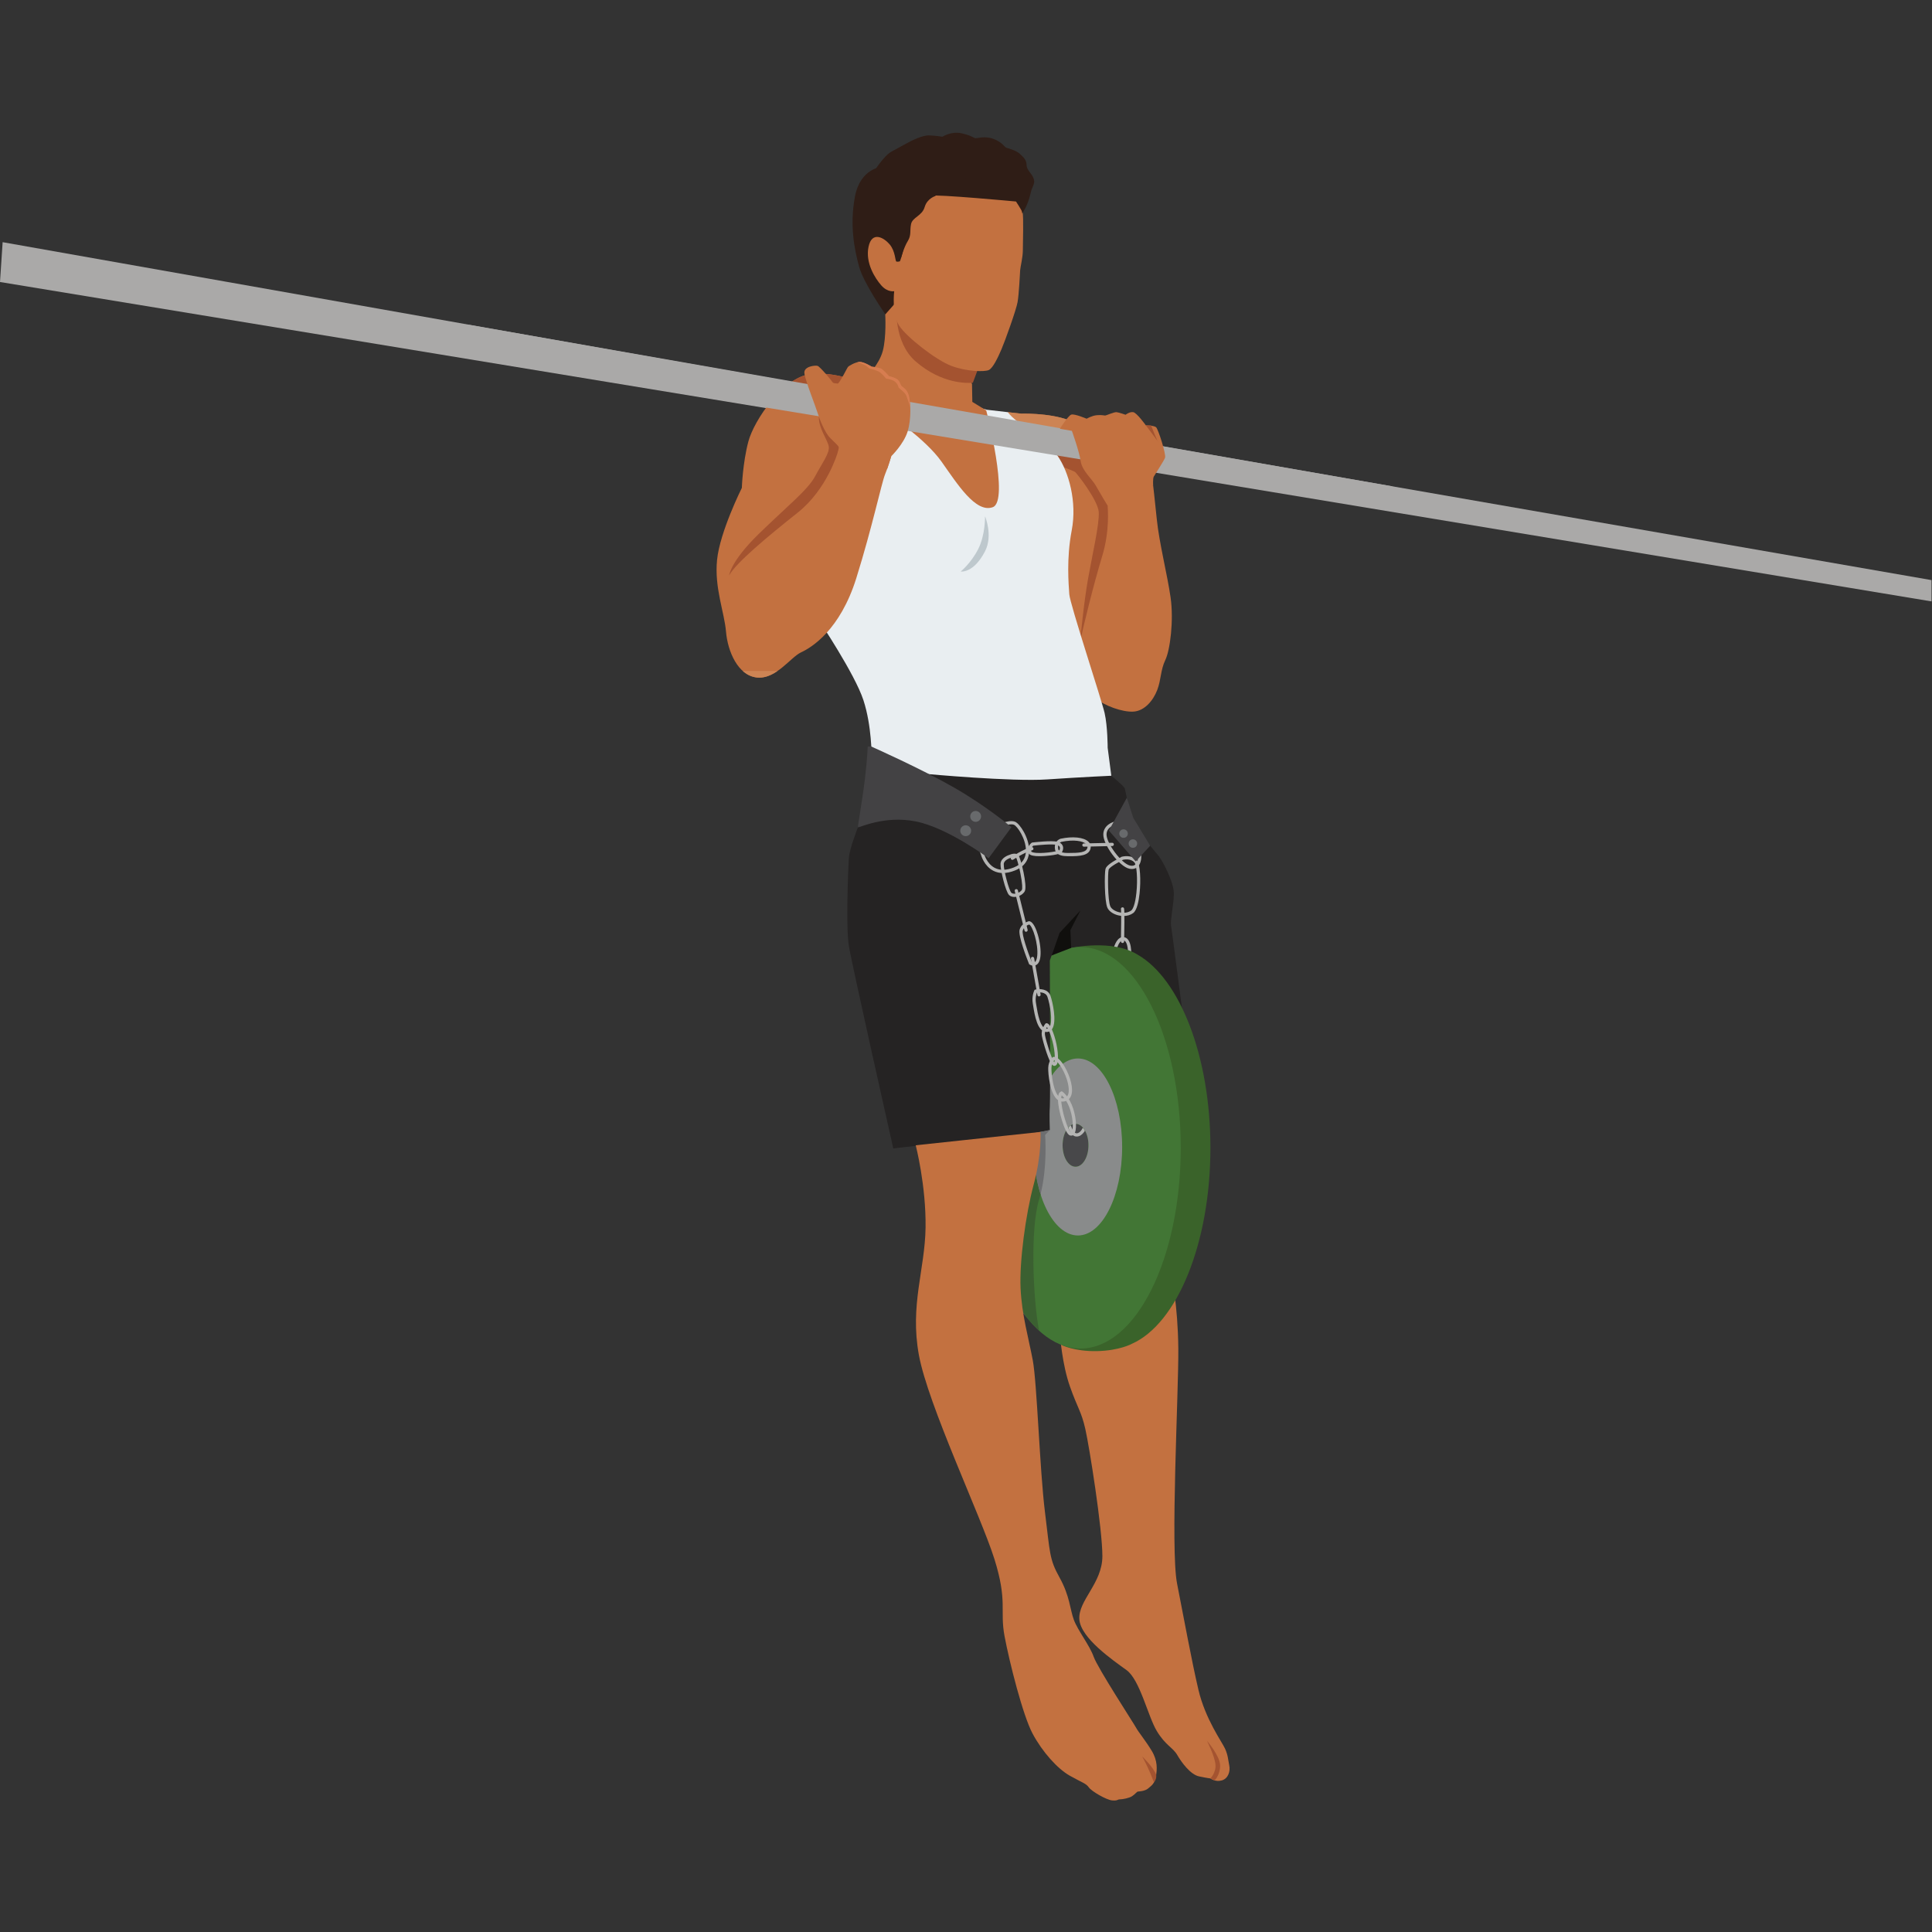 <?xml version="1.0" encoding="UTF-8" standalone="no"?>
<svg
   xmlns:dc="http://purl.org/dc/elements/1.1/"
   xmlns:cc="http://creativecommons.org/ns#"
   xmlns:rdf="http://www.w3.org/1999/02/22-rdf-syntax-ns#"
   xmlns:svg="http://www.w3.org/2000/svg"
   xmlns="http://www.w3.org/2000/svg"
   viewBox="0 0 2666.667 2666.667"
   height="2666.667"
   width="2666.667"
   xml:space="preserve"
   id="svg2"
   version="1.1"><rect x="0" y="0" width="2666.667" height="2666.667" fill="#333333" stroke="none"/><defs
     id="defs6" /><g
     transform="matrix(1.333,0,0,-1.333,0,2666.667)"
     id="g10"><g
       transform="scale(0.1)"
       id="g12"><g
         transform="scale(1.227)"
         id="g14"><path
           id="path16"
           style="fill:none;fill-opacity:1;fill-rule:nonzero;stroke:none"
           d="M 16300,0 H 0 V 16300 H 16300 V 0" /></g><g
         transform="scale(1.227)"
         id="g18"><path
           id="path20"
           style="fill:#aaa9a8;fill-opacity:1;fill-rule:nonzero;stroke:none"
           d="M 22.228,14260.3 6680.93,13081.8 16300,11408.5 v -179.7 L 6462.87,12860.4 0,13924.2 l 22.228,336.1" /></g><path
         id="path22"
         style="fill:#48484a;fill-opacity:1;fill-rule:nonzero;stroke:none"
         d="m 10870.5,7608.6 h 630.398 v 937.5 H 10870.5 Z" /><path
         id="path24"
         style="fill:#c37140;fill-opacity:1;fill-rule:nonzero;stroke:none"
         d="m 10838.7,6570.2 c 3.3,-66.3 138.8,-403.6 138.8,-403.6 0,0 21,-290.1 100.9,-517.1 79.8,-227.1 117.7,-256.5 159.7,-441.5 42.1,-184.9 176.6,-1034.2 176.6,-1315.9 0,-281.6 -251.2,-458.2 -238.6,-653.7 12.6,-195.5 350,-425.7 488.7,-526.6 138.8,-100.9 221.6,-478.2 312.6,-629.5 91,-151.4 166.7,-170.3 213,-250.2 46.2,-79.8 136.6,-201.8 224.9,-220.7 88.3,-18.9 117.7,-21 117.7,-21 0,0 50.4,-39.9 117.7,-21 67.3,18.9 90.4,94.6 77.8,155.5 -12.6,61 -12.6,105.1 -44.2,174.5 -31.5,69.4 -203.9,304.8 -275.3,609.6 -71.5,304.8 -149.3,735.7 -220.7,1097.3 -71.5,361.5 16.8,1982.2 12.6,2435.2 -4.2,453 -71.5,759.9 -71.5,759.9 l -1290.7,-231.2" /><path
         id="path26"
         style="fill:#252323;fill-opacity:1;fill-rule:nonzero;stroke:none"
         d="m 11507.2,11972.4 c 0,0 130.3,-105.1 138.7,-130.3 8.4,-25.2 50.5,-235.4 63.1,-306.9 12.6,-71.4 256.4,-353.1 290.1,-395.2 33.6,-42 159.7,-269 155.5,-395.1 -4.2,-126.2 -37.8,-273.3 -29.4,-319.6 8.4,-46.2 167.1,-1271.7 167.1,-1271.7 l -1321.1,-813.5 c 0,0 -151.4,-88.3 -744.2,-132.4 -592.75,-44.2 -977.42,-94.6 -977.42,-94.6 0,0 -428.82,1904.4 -460.35,2099.9 -31.53,195.5 -6.31,807.2 0,905 6.31,97.7 94.59,321.6 94.59,321.6 0,0 451.67,496.9 472.96,583.3 21.3,86.4 107.21,372.1 561.25,378.4 454.07,6.3 955.87,-126.4 955.87,-126.4 l 633.3,-302.5" /><path
         id="path28"
         style="fill:#b5b5b4;fill-opacity:1;fill-rule:nonzero;stroke:none"
         d="m 11147.7,8236.6 c -68.4,0 -94.1,115.3 -96.8,128.5 -1.8,9 4,17.9 13,19.8 9.1,1.8 18,-4 19.8,-13.1 5.5,-26.3 29,-101.7 64,-101.7 43.5,0 69.1,68.6 69.4,69.3 3.1,8.7 12.7,13.3 21.4,10.2 8.7,-3.1 13.2,-12.7 10.2,-21.4 -1.4,-3.7 -33.1,-91.6 -101,-91.6" /><path
         id="path30"
         style="fill:#c37140;fill-opacity:1;fill-rule:nonzero;stroke:none"
         d="m 10435.1,15737.2 141.9,-15.7 c 0,0 457.2,15.7 627.5,-148.2 170.3,-164 462.4,-821.9 449.8,-985.9 -12.6,-164 -109.3,-550.7 -147.1,-782 -37.8,-231.2 -134.2,-523 -262.6,-551.6 -128.4,-28.5 -145.2,-459.1 -347,0 -201.8,459.1 -462.5,2483.4 -462.5,2483.4" /><path
         id="path32"
         style="fill:#f0d3bf;fill-opacity:1;fill-rule:nonzero;stroke:none"
         d="m 10577,15721.5 c 0,0 11.9,0.4 32.6,0.4 -20.7,0 -32.6,-0.4 -32.6,-0.4 m 40.3,0.4 c -2.7,0 -5.2,0 -7.7,0 2.4,0 5,0 7.7,0 m -180.5,2.3 c 0,0 0,0.1 0,0.1 0,0 0,0 0,-0.1 m -0.3,2.5 c 0,0.1 0,0.1 0,0.2 0,-0.1 0,-0.1 0,-0.2 m -0.1,1.2 c -0.1,0.1 -0.1,0.2 -0.1,0.3 0,-0.1 0,-0.2 0.1,-0.3 m -0.2,0.8 c 0,0.1 0,0.2 0,0.2 0,-0.1 0,-0.1 0,-0.2 m 0,0.6 c 0,0 0,0.1 -0.1,0.2 0.1,-0.1 0.1,-0.2 0.1,-0.2 m -0.2,1.5 c -0.1,0.3 -0.1,0.7 -0.2,1 0.1,-0.3 0.1,-0.7 0.2,-1 m -0.2,1.3 c 0,0 0,0.1 0,0.1 0,0 0,-0.1 0,-0.1 m 0,0.3 c 0,0.1 -0.1,0.1 -0.1,0.2 0,-0.1 0.1,-0.1 0.1,-0.2 m -0.1,0.3 c 0,0.1 0,0.1 0,0.2 0,-0.1 0,-0.1 0,-0.2 m -0.1,0.6 c 0,0.2 0,0.3 0,0.4 0,-0.1 0,-0.2 0,-0.4 m 0,0.6 c 0,0 0,0 0,0.1 0,-0.1 0,-0.1 0,-0.1 m -0.1,0.2 v 0.1 -0.1 m 0,0.5 c 0,0 0,0 0,0.1 0,-0.1 0,-0.1 0,-0.1 m 0,0.2 c -0.1,0.1 -0.1,0.2 -0.1,0.3 0,-0.1 0,-0.2 0.1,-0.3 m -0.1,0.4 c 0,0.1 0,0.2 0,0.3 0,-0.1 0,-0.2 0,-0.3 m -0.1,0.4 c 0,0.1 0,0.2 0,0.2 0,0 0,-0.1 0,-0.2 m 0,0.4 c 0,0 0,0 0,0 0,0 0,0 0,0 m 0,0.1 c 0,0 0,0.1 0,0.1 0,0 0,-0.1 0,-0.1 m 0,0.2 c 0,0 0,0 0,0 0,0 0,0 0,0 m -0.1,0.5 c 0,0 0,0.1 0,0.1 0,0 0,-0.1 0,-0.1 m 0,0.2 c 0,0.1 0,0.1 0,0.1 0,0 0,0 0,-0.1 m -0.1,0.2 c 0,0 0,0 0,0 0,0 0,0 0,0 m 0,0 c 0,0 0,0 0,0 v 0 c 0,0 0,0 0,0" /><path
         id="path34"
         style="fill:#cd8454;fill-opacity:1;fill-rule:nonzero;stroke:none"
         d="m 11304.8,15444 h -830 c -20.1,143.9 -33.4,245.6 -38,280.2 0,0.1 0,0.1 0,0.1 -0.1,0.9 -0.2,1.6 -0.3,2.4 0,0.1 0,0.1 0,0.2 -0.1,0.3 -0.1,0.7 -0.1,1 -0.1,0.1 -0.1,0.2 -0.1,0.3 0,0.2 0,0.4 -0.1,0.5 0,0.1 0,0.1 0,0.2 0,0.1 0,0.2 0,0.4 0,0 0,0.1 -0.1,0.2 0,0.4 -0.1,0.9 -0.1,1.3 -0.1,0.3 -0.1,0.7 -0.2,1 0,0.1 0,0.2 0,0.3 0,0 0,0.1 0,0.1 0,0.1 0,0.1 0,0.2 0,0.1 -0.1,0.1 -0.1,0.2 0,0 0,0 0,0.1 0,0.1 0,0.1 0,0.2 0,0.2 0,0.3 -0.1,0.4 0,0.2 0,0.3 0,0.4 0,0 0,0.1 0,0.2 0,0 0,0 0,0.1 0,0 -0.1,0.1 -0.1,0.1 v 0.1 c 0,0.1 0,0.2 0,0.4 0,0 0,0 0,0.1 0,0 0,0.1 0,0.1 -0.1,0.1 -0.1,0.2 -0.1,0.3 0,0.1 0,0.1 0,0.1 0,0.1 0,0.2 0,0.3 0,0 0,0.1 -0.1,0.1 0,0.1 0,0.2 0,0.2 0,0.1 0,0.1 0,0.2 0,0 0,0 0,0 0,0 0,0.1 0,0.1 0,0 0,0.1 0,0.1 0,0 0,0 0,0.1 0,0 0,0 0,0 -0.1,0.2 -0.1,0.4 -0.1,0.5 0,0 0,0.1 0,0.1 0,0 0,0 0,0.1 0,0.1 0,0.1 0,0.1 0,0.1 -0.1,0.1 -0.1,0.1 0,0 0,0 0,0 0,0 0,0 0,0 0,0 0,0 0,0 l 141.9,-15.7 v 0 c 0,0 11.9,0.4 32.6,0.4 v 0 0 c 2.5,0 5,0 7.7,0 115.4,-0.6 447.7,-14.3 587.2,-148.6 30.4,-29.3 64.6,-74.3 100.3,-129.3" /><path
         id="path36"
         style="fill:#b5b5b4;fill-opacity:1;fill-rule:nonzero;stroke:none"
         d="m 11558.8,10162.4 121,-29.2 c 0.2,46.3 -7.3,126.8 -45.8,134.9 -7.9,1.7 -15,0.2 -22.4,-4.7 -26.4,-17.4 -44.6,-69.6 -52.8,-101 z m 152.4,-71.2 -192,46.2 3.1,15.8 c 2.1,10.7 22.1,106 70.9,138.2 14.9,9.8 31,13 47.8,9.5 81.3,-17.3 72.8,-172.3 71.6,-190 l -1.4,-19.7" /><path
         id="path38"
         style="fill:#a45330;fill-opacity:1;fill-rule:nonzero;stroke:none"
         d="m 10956.4,15188.6 c 0,0 159.8,-58.9 176.6,-71.5 16.8,-12.6 235.5,-292 243.9,-412.9 8.4,-121 -63.1,-428.5 -109.3,-684.7 -46.3,-256.1 -84.1,-663.9 -84.1,-663.9 0,0 239.6,-21 302.7,227 63,248.1 -4.2,1223.4 0,1299.1 4.2,75.7 -67.3,298.5 -134.6,378.4 -67.2,79.8 -49.4,168.1 -171.8,168.1 -122.5,0 -168.7,46.3 -265.4,0 -96.7,-46.2 -29.4,-168.1 -21,-180.8 8.4,-12.6 63,-58.8 63,-58.8" /><path
         id="path40"
         style="fill:#c37140;fill-opacity:1;fill-rule:nonzero;stroke:none"
         d="m 11469.4,14768.2 c 0,-29.4 25.2,-256.5 -58.9,-529.7 -84.1,-273.3 -201.8,-752.6 -227,-882.9 -25.3,-130.3 84.1,-504.5 163.9,-580.2 79.9,-75.6 277.5,-147.1 391,-138.7 113.5,8.4 201.8,113.5 243.9,222.8 42,109.3 33.6,206 84,311.1 50.5,105.1 88.3,412 54.7,647.5 -33.6,235.4 -117.7,563.3 -143,811.3 -25.2,248.1 -37.8,349 -37.8,349 l -470.8,-210.2" /><path
         id="path42"
         style="fill:#3a632a;fill-opacity:1;fill-rule:nonzero;stroke:none"
         d="m 11136.7,7923.9 c -74,0 -134,99.5 -134,222.3 0,122.7 60,222.3 134,222.3 74,0 134,-99.6 134,-222.3 0,-122.8 -60,-222.3 -134,-222.3 m 1396.7,196.3 c 0,950.8 -319,1752.5 -754.4,1999.9 v 0 c -262.1,163.5 -687.3,69.9 -687.3,69.9 0,0 16.5,-58.7 44.4,-118.7 -396.7,-292.5 -679.6,-1055.7 -679.6,-1951.1 0,-921.5 299.6,-1702.8 714.4,-1975.3 -37.7,-28.4 -69.4,-54 -69.4,-54 l -111.1,-11.9 c 0,0 129.8,-68.5 365.3,-64.3 235.4,4.2 365.2,76.2 365.2,76.2 v 0.1 c 464.8,206.4 812.5,1036.5 812.5,2029.2" /><path
         id="path44"
         style="fill:#427635;fill-opacity:1;fill-rule:nonzero;stroke:none"
         d="m 11136.7,7923.9 c -74,0 -134,99.5 -134,222.3 0,122.7 60,222.3 134,222.3 74,0 134,-99.6 134,-222.3 0,-122.8 -60,-222.3 -134,-222.3 m 51,2274.9 c -573.5,0 -1038.4,-930.6 -1038.4,-2078.6 0,-1148.1 464.9,-2078.7 1038.4,-2078.7 573.5,0 1038.4,930.6 1038.4,2078.7 0,1148 -464.9,2078.6 -1038.4,2078.6" /><path
         id="path46"
         style="fill:#898b8b;fill-opacity:1;fill-rule:nonzero;stroke:none"
         d="m 11136.7,7923.9 c -74,0 -134,99.5 -134,222.3 0,122.7 60,222.3 134,222.3 74,0 134,-99.6 134,-222.3 0,-122.8 -60,-222.3 -134,-222.3 m 24.8,1121.1 c -252.9,0 -457.8,-410.3 -457.8,-916.4 0,-506.1 204.9,-916.4 457.8,-916.4 252.8,0 457.8,410.3 457.8,916.4 0,506.1 -205,916.4 -457.8,916.4" /><path
         id="path48"
         style="fill:#e9eef1;fill-opacity:1;fill-rule:nonzero;stroke:none"
         d="m 8975.26,16109.3 -646.38,-1043.7 151.35,-1485.1 c 0,0 372.06,-554.9 460.35,-826.1 88.28,-271.1 81.98,-573.8 88.28,-592.8 6.31,-18.9 321.62,-195.5 321.62,-195.5 l 239.63,25.3 c 0,0 882.89,-82 1254.89,-56.8 372.1,25.2 662.2,37.8 662.2,37.8 l -37.8,290.1 c 0,0 0,220.8 -31.6,359.5 -31.5,138.7 -359.4,1128.8 -365.7,1229.7 -6.3,100.9 -31.6,365.7 25.2,662.1 56.7,296.4 -31.5,605.4 -145.1,769.4 -113.5,163.9 -428.8,334.2 -517.1,454 l -218.6,25.2 -1241.24,346.9" /><path
         id="path50"
         style="fill:#c37140;fill-opacity:1;fill-rule:nonzero;stroke:none"
         d="m 8928.27,16033.4 c 0,0 -263.06,130.5 -540.53,96.9 -277.47,-33.6 -580.17,-475 -639.03,-697.9 -58.85,-222.8 -67.26,-479.2 -67.26,-479.2 0,0 -227.03,-454.1 -256.45,-744.2 -29.43,-290.1 75.67,-542.3 92.49,-744.1 16.81,-201.8 121.91,-454 319.51,-475.1 197.59,-21 348.94,210.3 458.25,260.7 109.3,50.4 403.59,230.6 571.75,769 168.17,538.5 260.66,984.1 298.5,1076.6 37.83,92.5 63.06,185 63.06,185 l -300.29,752.3" /><path
         id="path52"
         style="fill:#f0d3bf;fill-opacity:1;fill-rule:nonzero;stroke:none"
         d="m 7836.36,12989.9 c -0.03,0 -0.06,0 -0.09,0 0.02,0 0.06,0 0.09,0 m -0.65,0.1 c -0.03,0 -0.05,0 -0.08,0 0.02,0 0.06,0 0.08,0 m -0.66,0.1 c -0.01,0 -0.03,0 -0.05,0 0.02,0 0.04,0 0.05,0" /><path
         id="path54"
         style="fill:#cd8454;fill-opacity:1;fill-rule:nonzero;stroke:none"
         d="m 7862.35,12988.5 c -8.36,0 -16.82,0.4 -25.35,1.3 v 0 0 c -0.22,0.1 -0.43,0.1 -0.64,0.1 -0.03,0 -0.07,0 -0.09,0 -0.19,0 -0.38,0.1 -0.56,0.1 -0.02,0 -0.06,0 -0.08,0 -0.19,0 -0.39,0 -0.58,0.1 -0.01,0 -0.03,0 -0.05,0 -55.18,6.3 -103.09,30.7 -143.86,67 h 359.68 c -57.19,-39.3 -119.93,-68.6 -188.47,-68.6" /><path
         id="path56"
         style="fill:#a45330;fill-opacity:1;fill-rule:nonzero;stroke:none"
         d="m 8986.08,15888.6 -57.81,144.8 c 0,0 -263.06,130.5 -540.53,96.9 -126.75,-15.4 -258.69,-115.9 -370.32,-241.7 h 968.66" /><path
         id="path58"
         style="fill:#a45330;fill-opacity:1;fill-rule:nonzero;stroke:none"
         d="m 8673.62,15318.9 c 0,0 -108.26,-379.4 -414.11,-622.2 -305.85,-242.8 -640.07,-520.3 -709.44,-649.5 0,0 12.61,141.9 302.69,425.6 290.09,283.8 510.8,457.2 586.48,599.1 75.67,141.9 154.76,244.2 141.89,312.2 -12.88,68 -107.21,190.7 -101.72,305 l 120.85,-19.9 132.21,-256.7 -58.85,-93.6" /><g
         transform="scale(1.047)"
         id="g60"><path
           id="path62"
           style="fill:#c37140;fill-opacity:1;fill-rule:nonzero;stroke:none"
           d="m 8754.95,15996.4 c 0,0 12.27,-219.7 -23.84,-358.2 -36.13,-138.5 -162.55,-258.9 -162.55,-258.9 l 225.76,-373.2 c 0,0 358.52,-240.9 516.41,-463.6 157.87,-222.8 338.47,-511.8 507.07,-451.6 168.6,60.2 -64.25,957.3 -64.25,957.3 l -137.48,84.3 -3.05,175.8 c 0,0 -340.08,859.7 -364.16,868.7 -24.08,9 -349.18,123 -373.26,111.2 -24.09,-11.8 -120.65,-291.8 -120.65,-291.8" /></g><g
         transform="scale(1.033)"
         id="g64"><path
           id="path66"
           style="fill:#a45330;fill-opacity:1;fill-rule:nonzero;stroke:none"
           d="m 9998.31,16188.2 -332.89,-432.5 -677.66,544.3 c 0,0 -35.43,-361.7 192.02,-558.4 261.65,-226.2 516.28,-216.8 571.86,-212.5 l 246.67,659.1" /></g><path
         id="path68"
         style="fill:#252323;fill-opacity:1;fill-rule:nonzero;stroke:none"
         d="m 10971.5,10345.4 -101,-285.8 c 0,0 6.6,-1425.2 0,-1513.5 -6.5,-88.3 0,-242.6 0,-242.6 l -205.3,-40.7 -595.3,-67.4 c 0,0 -227.54,380.1 -227.54,548.3 0,168.2 21.02,521.3 84.08,769.3 63.06,248.1 180.76,588.6 222.86,651.7 42,63 822.2,180.7 822.2,180.7" /><path
         id="path70"
         style="fill:#b5b5b4;fill-opacity:1;fill-rule:nonzero;stroke:none"
         d="m 10385.1,10965.1 c -36.1,0 -69.4,7.8 -99.8,23.5 -94.8,48.8 -125.5,156.5 -128.9,169.7 -3.3,8.2 -19.3,49.4 -23.4,66 l 32.5,8.1 c 3.2,-12.9 17.3,-49.8 22.4,-62.8 l 0.7,-2.2 c 0.3,-1 26.9,-105.4 112.3,-149.2 53.8,-27.6 120.2,-25.9 197.4,5 83.4,33.3 125.4,93.1 124.7,177.5 -1,121.1 -89.9,251 -124.5,264.2 -48.1,18.4 -142.6,-24.9 -175,-43.1 l -16.4,29.2 c 5.3,3 130.6,72.9 203.4,45.2 48.6,-18.5 144.9,-163.7 146,-295.2 0.6,-68.5 -24.3,-160.4 -145.8,-208.9 -44.8,-18 -86.8,-27 -125.6,-27" /><path
         id="path72"
         style="fill:#b5b5b4;fill-opacity:1;fill-rule:nonzero;stroke:none"
         d="m 11720.3,11006.8 c -8.5,0 -17.9,1 -28.2,3.4 -103.6,24 -271.3,247.8 -267.9,357.4 2.9,90.8 91,128.1 137.2,135.1 l 5.1,-33.2 -2.6,16.6 2.6,-16.6 c -4.3,-0.6 -106.1,-17.4 -108.8,-103 -2.9,-91.8 155.4,-303.6 241.9,-323.7 24.8,-5.7 43.6,-2 57.6,11.3 26.7,25.4 30.9,80.4 23.6,120.8 l 33,6 c 8.5,-46.9 4.8,-114.5 -33.4,-151 -12,-11.4 -31.3,-23.1 -60.1,-23.1" /><path
         id="path74"
         style="fill:#b5b5b4;fill-opacity:1;fill-rule:nonzero;stroke:none"
         d="m 10482.4,11101.2 c -5.4,0 -10.8,2.7 -14,7.6 -5,7.7 -2.9,18.1 4.9,23.2 5.1,3.3 126.3,82.2 207,101.6 9.1,2.2 18.1,-3.4 20.2,-12.4 2.2,-9 -3.4,-18 -12.4,-20.2 -75,-18 -195.3,-96.3 -196.5,-97.1 -2.8,-1.8 -6,-2.7 -9.2,-2.7" /><path
         id="path76"
         style="fill:#b5b5b4;fill-opacity:1;fill-rule:nonzero;stroke:none"
         d="m 10679.4,11186.9 c 0,0 3.3,-4.9 21.6,-8.9 76,-16.8 244.3,9.4 267.8,22.8 5.1,9.8 8.5,23.3 4.1,34.1 -4,9.7 -14.6,16.9 -31.3,21.4 -44,11.9 -185.9,-1.1 -242.8,-7.8 -8.5,-7.3 -31.1,-30.3 -19.4,-61.6 z m 81.3,-47.4 c -12.7,0 -24.3,0.4 -34.1,1.2 -46.2,3.7 -71.1,14.6 -78.5,34.5 -18.6,49.5 14.4,89.1 34.4,103.1 l 3.4,2.4 4.2,0.5 c 8.1,1 199.4,23.9 260.2,7.4 27.3,-7.3 45.3,-21.1 53.5,-40.9 11.9,-28.5 -2.4,-57.4 -7.1,-65.5 -14.9,-26.2 -151.7,-42.7 -236,-42.7" /><path
         id="path78"
         style="fill:#b5b5b4;fill-opacity:1;fill-rule:nonzero;stroke:none"
         d="m 10990,11287.9 c -4.9,-2 -31.5,-13.7 -33.7,-43.4 -1.5,-21.1 -0.3,-37.5 10.5,-49.1 13.9,-15 44,-22.6 89.5,-22.6 118.1,-0.1 196.8,3.8 204.1,59.4 1.7,12.7 -2.8,23.7 -13.8,33.8 -32.5,30 -126.7,49.6 -256.6,21.9 z m 82.2,-148.7 c -5.3,0 -10.6,0.1 -15.9,0.1 -56,0.1 -93.3,11 -114,33.3 -20.2,21.7 -21.1,49.7 -19.4,74.3 3.9,54.6 55,72.3 57.2,73 l 1.7,0.5 c 125.7,27 238.6,15.3 287.5,-29.8 19,-17.4 27.4,-39.2 24.3,-62.8 -11,-84.7 -115.6,-88.6 -221.4,-88.6" /><path
         id="path80"
         style="fill:#b5b5b4;fill-opacity:1;fill-rule:nonzero;stroke:none"
         d="m 11223.4,11238.1 c -9.1,0 -16.5,7.2 -16.7,16.3 -0.2,9.3 7.1,16.9 16.3,17.2 l 293.3,6.6 c 9.5,0.1 16.9,-7.1 17.1,-16.4 0.2,-9.2 -7.1,-16.9 -16.4,-17.1 l -293.2,-6.6 h -0.4" /><path
         id="path82"
         style="fill:#b5b5b4;fill-opacity:1;fill-rule:nonzero;stroke:none"
         d="m 10460.4,11138.4 h 0.1 z m 4.4,-16.1 v 0 c -0.7,-0.2 -68.8,-19.7 -71.3,-63.6 -3.2,-58.2 53.4,-272.5 78.7,-297.8 8.3,-8.3 23.5,-11.6 41.7,-9.2 28.3,3.8 56.1,20.4 67.5,40.3 4.8,8.5 7.7,55 -15.7,171 -17.7,87.9 -38.4,155.1 -45.5,164.7 -8.5,9.7 -38.7,1.9 -52.9,-4.5 z m 37.7,-404.9 c -22.2,0 -41,6.9 -54,19.8 -37.1,37.2 -91.7,265 -88.4,323.4 3.6,64.3 82.8,90.2 94.5,93.6 10.5,4.6 64.3,25.9 91,-4.7 23,-26.4 95.7,-320.1 64.9,-374.1 -16.5,-28.8 -53.5,-51.7 -92.2,-56.9 -5.4,-0.7 -10.7,-1.1 -15.8,-1.1" /><path
         id="path84"
         style="fill:#b5b5b4;fill-opacity:1;fill-rule:nonzero;stroke:none"
         d="m 10624.3,10357.1 c -7.5,0 -14.3,5.1 -16.2,12.7 l -100.9,408.3 c -2.3,9 3.2,18.1 12.2,20.3 9,2.2 18.1,-3.2 20.3,-12.2 l 100.9,-408.3 c 2.2,-9 -3.3,-18.1 -12.2,-20.3 -1.4,-0.4 -2.8,-0.5 -4.1,-0.5" /><path
         id="path86"
         style="fill:#b5b5b4;fill-opacity:1;fill-rule:nonzero;stroke:none"
         d="m 10683.3,10043.6 c 6.3,-2.9 18.7,-7.1 29.2,-2 14.1,6.9 23.9,30.3 27.6,66 12.7,122.6 -48,310.2 -83.8,324.6 -12.6,-4.2 -54.1,-20.9 -66.3,-63 -11.3,-38.9 50.3,-217.8 93.3,-325.6 z m 18.4,-37.8 c -22,0 -39.7,11.2 -40.7,11.9 l -4.5,2.8 -2,5 c -19.3,48 -114.8,290.7 -96.7,353 19.8,68.4 91.1,86.5 94.1,87.3 l 3.1,0.8 3.2,-0.5 c 43.1,-6.2 73.9,-90.9 88.5,-140.8 22.5,-77.7 32.8,-162.4 26.7,-221.2 -5.1,-49.2 -20.7,-80.3 -46.6,-92.7 -8.5,-4.1 -17.1,-5.6 -25.1,-5.6" /><path
         id="path88"
         style="fill:#b5b5b4;fill-opacity:1;fill-rule:nonzero;stroke:none"
         d="m 10758.4,9687.6 c -8,0 -15,5.7 -16.5,13.8 l -66.8,376.3 c -1.6,9.1 4.5,17.8 13.6,19.4 9.1,1.6 17.8,-4.5 19.4,-13.6 l 66.8,-376.2 c 1.6,-9.2 -4.4,-17.8 -13.5,-19.5 -1,-0.1 -2,-0.2 -3,-0.2" /><path
         id="path90"
         style="fill:#b5b5b4;fill-opacity:1;fill-rule:nonzero;stroke:none"
         d="m 10736.9,9727.3 c -6.1,-16.3 -18.8,-58.1 -9.9,-108.3 1.2,-6.9 2.5,-15.1 4,-24.4 12.1,-75.1 40.8,-251 111.9,-241.5 10.4,1.3 18.3,6.8 24.8,17.2 35.9,58 5,233.8 -21.7,311.8 -18.5,54 -85.4,48.9 -109.1,45.2 z m 99.7,-408.1 c -95.1,0 -123.2,174.7 -138.6,270.1 -1.5,9 -2.8,17.1 -4,23.8 -13.4,76 14.8,134.1 16,136.5 l 3.5,7.1 7.7,1.8 c 43,9.9 131,8.9 156.5,-65.6 21.8,-63.7 66.6,-262.6 18.4,-340.2 -11.7,-18.8 -28.6,-30.2 -48.9,-32.8 -3.6,-0.5 -7.2,-0.7 -10.6,-0.7" /><path
         id="path92"
         style="fill:#b5b5b4;fill-opacity:1;fill-rule:nonzero;stroke:none"
         d="m 10840.8,9369.5 c -10.5,-17.5 -25.8,-49.9 -20.3,-82.8 10.6,-63 68.3,-247.6 96.1,-281.1 11.4,27.6 6.8,144.6 -31.7,262.6 -20.5,63.1 -35.7,90 -44.1,101.3 z m 76,-400.9 c -16.7,0 -38.8,16.2 -80.4,137.8 -23.1,67.5 -43.9,144.8 -48.9,174.8 -10.6,63.4 34.2,120.1 36.1,122.5 l 3.4,4.3 5.2,1.4 c 25.8,7 53.6,-35.7 84.6,-130.8 34.1,-104.7 52.4,-253 25.9,-294.8 -7,-11 -15.8,-14.2 -22,-15 -1.3,-0.2 -2.5,-0.2 -3.9,-0.2" /><path
         id="path94"
         style="fill:#b5b5b4;fill-opacity:1;fill-rule:nonzero;stroke:none"
         d="m 10917.6,9028.3 c -8,-8.3 -28.4,-33.9 -30.2,-81.3 -2.4,-66 20.5,-259.8 86.7,-305.9 16.1,-11.1 33.1,-12.4 53.7,-3.9 66.3,27.6 30.7,154.4 18.2,192.6 -36.8,112.6 -101.4,196.6 -128.4,198.5 z m 85.2,-430 c -17,0 -33.1,5.1 -47.8,15.3 -84.2,58.5 -103.2,277.8 -101.1,334.6 2.8,74.1 44.1,107.8 45.9,109.2 l 2.9,2.3 3.5,0.9 c 60.2,14.6 138.4,-118.6 171.7,-220.4 40,-122.2 26.4,-207.5 -37.3,-233.9 -12.8,-5.3 -25.5,-8 -37.8,-8" /><path
         id="path96"
         style="fill:#b5b5b4;fill-opacity:1;fill-rule:nonzero;stroke:none"
         d="m 10993.4,8664.1 c -2.3,-5.8 -4.4,-15.5 -5,-31.3 -4,-114.1 70.9,-338.5 101,-352.7 2.9,-1.1 3.5,-0.5 4.7,0.6 19.1,18.4 22.2,124.3 -12.8,232.9 -27.9,86.7 -68.8,132.6 -87.9,150.5 z M 11092,8246 c -4.6,0 -9.4,0.9 -14.3,2.7 -31,11.4 -60.9,88.9 -80.7,151.9 -25.6,81.8 -41.8,166.7 -42.2,221.6 -0.4,45.8 9.9,72 31.3,80.3 l 8.2,3.2 7.3,-4.9 c 2.8,-1.9 70.4,-48.8 111.6,-176.9 32.3,-100.1 41.6,-231.4 4.1,-267.4 -7.3,-6.9 -16,-10.5 -25.3,-10.5" /><path
         id="path98"
         style="fill:#b5b5b4;fill-opacity:1;fill-rule:nonzero;stroke:none"
         d="m 11627.5,11102.4 c -2.6,-1.6 -6.7,-3.8 -14,-7.7 -105.3,-56.3 -131.1,-83 -134.2,-95.4 -9.8,-39.1 -10,-318.3 17.9,-380 11.5,-25.3 45.9,-48.6 87.7,-59.4 49.1,-12.6 97.2,-6 128.7,17.6 17.8,13.3 41,67.5 53,179.9 15.7,147.6 2.3,291.6 -19.8,317 -38.2,44 -106.1,31 -119.3,28 z m 5.6,-582.2 c -18.4,0 -37.5,2.4 -56.5,7.3 -52.1,13.4 -94.2,43.3 -109.9,78 -31.1,68.9 -31.4,356.1 -19.9,402 9.1,36.5 77.9,77.7 150.9,116.7 6.8,3.7 11.6,6.2 13.4,7.4 l 2.7,2.2 2.6,0.3 c 4,1.1 99.8,26.7 155.7,-37.7 35.4,-40.8 42,-209.6 27.8,-342.6 -8.1,-76.1 -26.1,-173.1 -66.1,-203.1 -26.8,-20.1 -62.3,-30.5 -100.7,-30.5" /><path
         id="path100"
         style="fill:#b5b5b4;fill-opacity:1;fill-rule:nonzero;stroke:none"
         d="m 11611,10582.3 v -0.1 z m 12.4,-341.8 h -0.3 c -9.3,0.2 -16.6,7.8 -16.5,17.1 2.1,117 4.1,308 1,330.3 -2.2,6.2 -0.6,13.3 4.5,18 6.9,6.2 17.5,5.7 23.7,-1.1 5.7,-6.3 10.2,-11.3 4.3,-347.8 -0.1,-9.2 -7.6,-16.5 -16.7,-16.5" /><path
         id="path102"
         style="fill:#c9c8c6;fill-opacity:1;fill-rule:nonzero;stroke:none"
         d="m 10654.1,6336.5 c -29.2,34.1 -59.5,72.9 -83.5,111.7 26.9,-39.8 54.7,-77.1 83.5,-111.7" /><path
         id="path104"
         style="fill:#3b6031;fill-opacity:1;fill-rule:nonzero;stroke:none"
         d="m 10758.9,6226.5 c 0,0 -50.6,46.8 -104.8,110 -28.8,34.6 -56.6,71.9 -83.5,111.7 -0.1,0.1 -0.2,0.3 -0.3,0.5 -68.7,111.1 -236.1,844.6 -236.1,844.6 l 231.3,752.5 139.8,159.8 c -1.1,-25.4 -1.6,-51.1 -1.6,-77 0,-180 25.9,-347.9 70.7,-489.5 -4.8,-18.8 -9.9,-37.4 -15.5,-55.7 -92.5,-302.7 -63.1,-1023.7 0,-1356.9" /><path
         id="path106"
         style="fill:#6d6e70;fill-opacity:1;fill-rule:nonzero;stroke:none"
         d="m 10774.4,7639.1 c -44.8,141.6 -70.7,309.5 -70.7,489.5 0,25.9 0.5,51.6 1.6,77 l 68.9,78.8 96.3,19.1 -48.6,-50.1 c 0,0 26,-324.1 -47.5,-614.3" /><path
         id="path108"
         style="fill:#252323;fill-opacity:1;fill-rule:nonzero;stroke:none"
         d="m 10774.2,8284.4 v 0 l 96.3,19.1 -96.3,-19.1" /><path
         id="path110"
         style="fill:#100f0d;fill-opacity:1;fill-rule:nonzero;stroke:none"
         d="m 11187.7,10578 -216.2,-232.5 -81.3,-233.4 201.5,77.9 -8.2,183.8 104.2,204.2" /><path
         id="path112"
         style="fill:#c37140;fill-opacity:1;fill-rule:nonzero;stroke:none"
         d="m 9481.94,8146.2 c 0,0 108.17,-417.8 101.87,-852.9 -6.31,-435.2 -163.76,-800.9 -69.27,-1318 94.49,-517.1 643.16,-1671.2 781.86,-2112.6 138.7,-441.4 54.7,-529.7 105.1,-798.8 50.5,-269 189.2,-819.8 290.1,-1009 100.9,-189.1 257.5,-364.7 386.8,-437.2 129.2,-72.5 167.1,-78.8 195.5,-119.8 28.3,-41 182.8,-130.8 242.7,-135.6 60,-4.7 52.1,11.1 78.9,11.1 26.8,0 94.6,12.6 124.5,31.5 30,18.9 52,47.3 59.9,48.9 7.9,1.5 74.1,3.1 107.2,31.5 33.1,28.4 69.4,48.9 82,124.5 12.6,75.7 18.9,162.4 -42.6,264.9 -61.4,102.5 -141.8,200.2 -162.3,239.6 -20.5,39.4 -398.9,619.6 -439.9,736.3 -41,116.6 -164,271.1 -204.9,381.5 -41,110.4 -41,245.9 -148.2,438.3 -107.2,192.3 -97.8,252.2 -151.4,681 -53.6,428.9 -82,1337 -126.1,1570.3 -44.2,233.3 -113.5,469.8 -126.1,744.1 -12.6,274.3 51.4,759.9 136.1,1075.2 84.6,315.3 70.5,543.4 70.5,543.4 L 9481.94,8146.2" /><path
         id="path114"
         style="fill:#a45330;fill-opacity:1;fill-rule:nonzero;stroke:none"
         d="m 12497.3,1980.3 c 0,0 80.9,-159.7 88.2,-245.9 7.4,-86.2 -52.5,-144 -52.5,-144 l 43.9,-20.9 c 0,0 59.1,58.7 57,156.5 -2.1,97.7 -136.6,254.3 -136.6,254.3" /><path
         id="path116"
         style="fill:#a45330;fill-opacity:1;fill-rule:nonzero;stroke:none"
         d="m 11949.8,1550.6 c -2.6,-3.3 -28.5,75.5 -66.3,155.4 -37.9,79.9 -56.8,111.4 -56.8,111.4 0,0 116,-109.9 145.2,-189.5 0,0 8.1,-39.4 -22.1,-77.3" /><g
         transform="scale(1.021)"
         id="g118"><path
           id="path120"
           style="fill:#aaa9a8;fill-opacity:1;fill-rule:nonzero;stroke:none"
           d="M 14119.4,14661.2 4751.5,16300 v -342.9 l 9367.9,-1542.9 v 247" /></g><path
         id="path122"
         style="fill:#bec8cd;fill-opacity:1;fill-rule:nonzero;stroke:none"
         d="m 10199.7,14658.9 c 0,0 4.2,-193.4 -71.5,-340.6 -75.6,-147.1 -180.74,-231.2 -180.74,-231.2 0,0 133.74,-21.2 252.34,210.2 84,164 -0.1,361.6 -0.1,361.6" /><path
         id="path124"
         style="fill:#c37140;fill-opacity:1;fill-rule:nonzero;stroke:none"
         d="m 11637.7,14704.2 -168.3,64 c 0,0 -86.2,142.9 -124.1,210.2 -37.8,67.3 -140.8,151.3 -155.5,252.2 -14.7,100.9 -90.9,313.1 -90.9,313.1 l -124.2,21.7 c 0,0 84.7,135.6 117.9,146.6 33.1,11 159.2,-42.6 159.2,-42.6 0,0 53.6,31.6 104,36.3 50.5,4.7 74.1,-3.2 86.7,-3.2 12.7,0 94.6,37.9 119.9,34.7 25.2,-3.1 92.3,-26.8 92.3,-26.8 0,0 41.7,33.1 79.5,26.8 37.8,-6.3 130.9,-137.1 130.9,-137.1 0,0 83.5,0 105.6,-18.9 22.1,-19 105.6,-280.7 93,-315.4 -12.6,-34.6 -105.6,-174.9 -116.7,-195.4 -11,-20.5 -6.8,-92 -6.8,-92 0,0 -78.3,-128.8 -242.3,-161.9 -163.9,-33.1 -60.2,-112.3 -60.2,-112.3" /><path
         id="path126"
         style="fill:#a45330;fill-opacity:1;fill-rule:nonzero;stroke:none"
         d="m 11865.1,15600.1 c 0,0 142.4,-186.6 129.8,-176.1 -12.6,10.5 -75.7,176.1 -75.7,176.1 h -54.1" /><path
         id="path128"
         style="fill:#c37140;fill-opacity:1;fill-rule:nonzero;stroke:none"
         d="m 8673.62,15318.9 513.39,-166.8 41.55,129 c 0,0 129.02,124.5 169.61,256.7 40.59,132.2 30.08,301 13.27,369 -16.82,68 -59.85,86 -75.38,101.7 -15.54,15.7 -16.09,56.7 -57.59,77.1 -41.5,20.5 -71.46,23.7 -71.46,23.7 0,0 -63.06,72.5 -88.28,82 -25.23,9.4 -93.02,17.3 -93.02,17.3 0,0 -81.98,52 -127.7,48.9 -45.72,-3.2 -107.2,-41 -116.66,-50.5 -9.46,-9.4 -89.34,-175.3 -107.73,-173.6 -18.4,1.8 -46.78,1.8 -53.08,14.4 -6.31,12.6 -129.28,160.8 -154.5,168.7 -25.23,7.9 -143.47,-4.7 -137.16,-74.1 6.31,-69.4 119.82,-354.7 137.16,-413.1 17.34,-58.3 74.1,-206.5 134,-263.2 59.91,-56.8 78.83,-77.3 83.56,-88.3 4.73,-11.1 -9.98,-58.9 -9.98,-58.9" /><path
         id="path130"
         style="fill:#d77d50;fill-opacity:1;fill-rule:nonzero;stroke:none"
         d="m 8975.26,16211.8 c 25.23,-22.1 25.23,-22.1 25.23,-22.1 0,0 77.25,-17.3 105.62,-36.3 28.38,-18.9 69.37,-69.3 69.37,-69.3 0,0 64.64,-6.3 94.59,-33.1 29.96,-26.8 34.69,-59.9 34.69,-59.9 0,0 64.64,-50.5 77.25,-77.3 8.94,-19 31.33,-88.6 43.62,-127.6 -1.87,50.3 -7.5,93.5 -14.19,120.6 -16.82,68 -59.85,86 -75.38,101.7 -15.54,15.7 -16.09,56.7 -57.59,77.1 -41.5,20.5 -71.46,23.7 -71.46,23.7 0,0 -63.06,72.5 -88.28,82 -25.23,9.4 -93.02,17.3 -93.02,17.3 0,0 -81.98,52 -127.7,48.9 -6.58,-0.5 -13.49,-1.7 -20.52,-3.4 0,0 72.55,-20.3 97.77,-42.3" /><path
         id="path132"
         style="fill:#434244;fill-opacity:1;fill-rule:nonzero;stroke:none"
         d="m 11667.9,11744.8 -185.9,-339.9 277.4,-319.5 150.3,162.3 -175.5,289.6 -66.3,207.5" /><path
         id="path134"
         style="fill:#686a6c;fill-opacity:1;fill-rule:nonzero;stroke:none"
         d="m 11643.3,11416.8 c 23.8,-5.2 39,-28.6 33.8,-52.4 -5.1,-23.8 -28.5,-39 -52.3,-33.9 -23.9,5.1 -39,28.6 -33.9,52.4 5.1,23.8 28.6,39 52.4,33.9" /><path
         id="path136"
         style="fill:#686a6c;fill-opacity:1;fill-rule:nonzero;stroke:none"
         d="m 11740,11313.4 c 23.8,-5.1 38.9,-28.6 33.8,-52.4 -5.1,-23.8 -28.5,-39 -52.4,-33.8 -23.8,5.1 -38.9,28.5 -33.8,52.3 5.1,23.8 28.5,39 52.4,33.9" /><path
         id="path138"
         style="fill:#434244;fill-opacity:1;fill-rule:nonzero;stroke:none"
         d="m 9022.11,12274.9 c 0,0 517.55,-229.9 858.09,-425.4 340.5,-195.5 592.8,-409.9 592.8,-409.9 l -236.5,-321.6 c 0,0 -422.52,315.3 -753.59,381.5 -331.08,66.2 -595.94,-72.5 -599.09,-59.9 -3.15,12.6 47.3,290.1 72.52,504.5 25.23,214.4 28.38,330.8 28.38,330.8 h 37.39" /><path
         id="path140"
         style="fill:#686a6c;fill-opacity:1;fill-rule:nonzero;stroke:none"
         d="m 10158.7,11551.5 c 0,-31 -25.2,-56.2 -56.2,-56.2 -31.1,0 -56.2,25.2 -56.2,56.2 0,31.1 25.1,56.2 56.2,56.2 31,0 56.2,-25.1 56.2,-56.2" /><path
         id="path142"
         style="fill:#686a6c;fill-opacity:1;fill-rule:nonzero;stroke:none"
         d="m 10055.7,11403.3 c 0,-31 -25.2,-56.2 -56.21,-56.2 -31.06,0 -56.23,25.2 -56.23,56.2 0,31.1 25.17,56.2 56.23,56.2 31.01,0 56.21,-25.1 56.21,-56.2" /><g
         transform="scale(1.14)"
         id="g144"><path
           id="path146"
           style="fill:#2f1d16;fill-opacity:1;fill-rule:nonzero;stroke:none"
           d="m 9216.27,16134.5 c -223.53,162.6 -478.42,165.5 -614.89,147.9 -136.47,-17.6 -360.73,-73 -360.73,-73 -58.26,-15.8 -117.84,-34.9 -155.96,-68.2 -60.96,-53.2 -77.06,-109.5 -77.06,-109.5 0,0 -194.32,-10.5 -242.68,-271.5 -48.36,-261 -3.96,-479.5 37.93,-632.9 41.89,-153.5 238.85,-434 238.85,-434 l 268.74,304.1 c 166.91,-97.6 318.89,425.4 301.54,472 -11,29.6 541.03,92.6 541.03,92.6 l 132.42,49.5 c 0,0 77.43,160.7 23.68,350.8 -16.93,59.6 -52.27,118.9 -92.87,172.2" /></g><g
         transform="scale(1.104)"
         id="g148"><path
           id="path150"
           style="fill:#c37140;fill-opacity:1;fill-rule:nonzero;stroke:none"
           d="m 9529.15,16230.6 c 0,0 50.9,-76.4 61.69,-105.7 10.68,-29.3 2.8,-288 2.53,-353.6 -0.18,-65.6 -23.01,-152.9 -25.09,-184.5 -2.17,-31.6 -11.05,-225.8 -24.54,-301 -13.59,-75.3 -117.75,-364.5 -150.45,-440.6 -32.61,-76.1 -79.62,-176.7 -118.92,-195.2 -39.4,-18.5 -206.33,-15.7 -350.85,38.5 -144.48,54.2 -419.87,269.6 -490.85,378.1 -70.99,108.5 -45.94,322.7 -45.94,322.7 0,0 -62.24,-12.8 -121.17,54.7 -58.93,67.5 -150.81,211.2 -119.51,361.5 31.31,150.3 143.48,87.7 198.34,22.6 54.86,-65.1 50.72,-157.9 63.21,-160.9 12.5,-2.9 25.43,0.4 31.9,2.1 6.45,1.7 46.46,155.6 50.71,187 4.24,31.5 10.71,221.5 15.36,227.6 4.64,6 174.39,185 226.22,200.6 51.85,15.5 797.36,-53.9 797.36,-53.9" /></g><g
         transform="scale(1.108)"
         id="g152"><path
           id="path154"
           style="fill:#2f1d16;fill-opacity:1;fill-rule:nonzero;stroke:none"
           d="m 8420.75,15646.5 c 0,0 27.03,98.3 62.44,155.2 35.4,56.9 17.6,94 30.71,158.8 13.11,64.7 102.89,76 127.3,159.5 24.42,83.4 103.45,104.2 103.45,104.2 0,0 -72.97,75.8 -82.84,69.6 -9.87,-6.1 -189.48,-56.7 -245.14,-121.9 -55.66,-65.3 -111.75,-49.4 -93.52,-167.6 18.23,-118.1 97.6,-357.8 97.6,-357.8" /></g><g
         transform="scale(1.144)"
         id="g156"><path
           id="path158"
           style="fill:#2f1d16;fill-opacity:1;fill-rule:nonzero;stroke:none"
           d="m 7909.42,15932.8 c 0,0 88,141.7 157.67,180.6 69.66,39 177.47,96.3 177.47,96.3 0,0 102.73,53.5 163.67,51.7 60.93,-1.8 121.73,-12 121.73,-12 0,0 79.34,50.6 167.96,32 88.64,-18.6 109.17,-39.7 127.08,-44.6 17.83,-4.9 83.45,22.4 163.13,-5.6 79.78,-28 104.85,-76 119.79,-81.2 14.94,-5.3 87.38,-22.2 123.11,-55.8 35.83,-33.6 59.86,-54.5 60.64,-101.1 0.7,-46.6 46.66,-74.3 63.7,-121.3 17.12,-47 -11.71,-70.5 -24.2,-122.1 -12.5,-51.6 -28.58,-118.7 -79.16,-194.5 0,0 -11.02,160.9 -15.38,164.3 -4.46,3.4 -353.44,146.5 -353.44,146.5 0,0 -704.47,-5.8 -720.71,-6.9 -16.25,-1.1 -253.06,73.7 -253.06,73.7" /></g></g></g></svg>